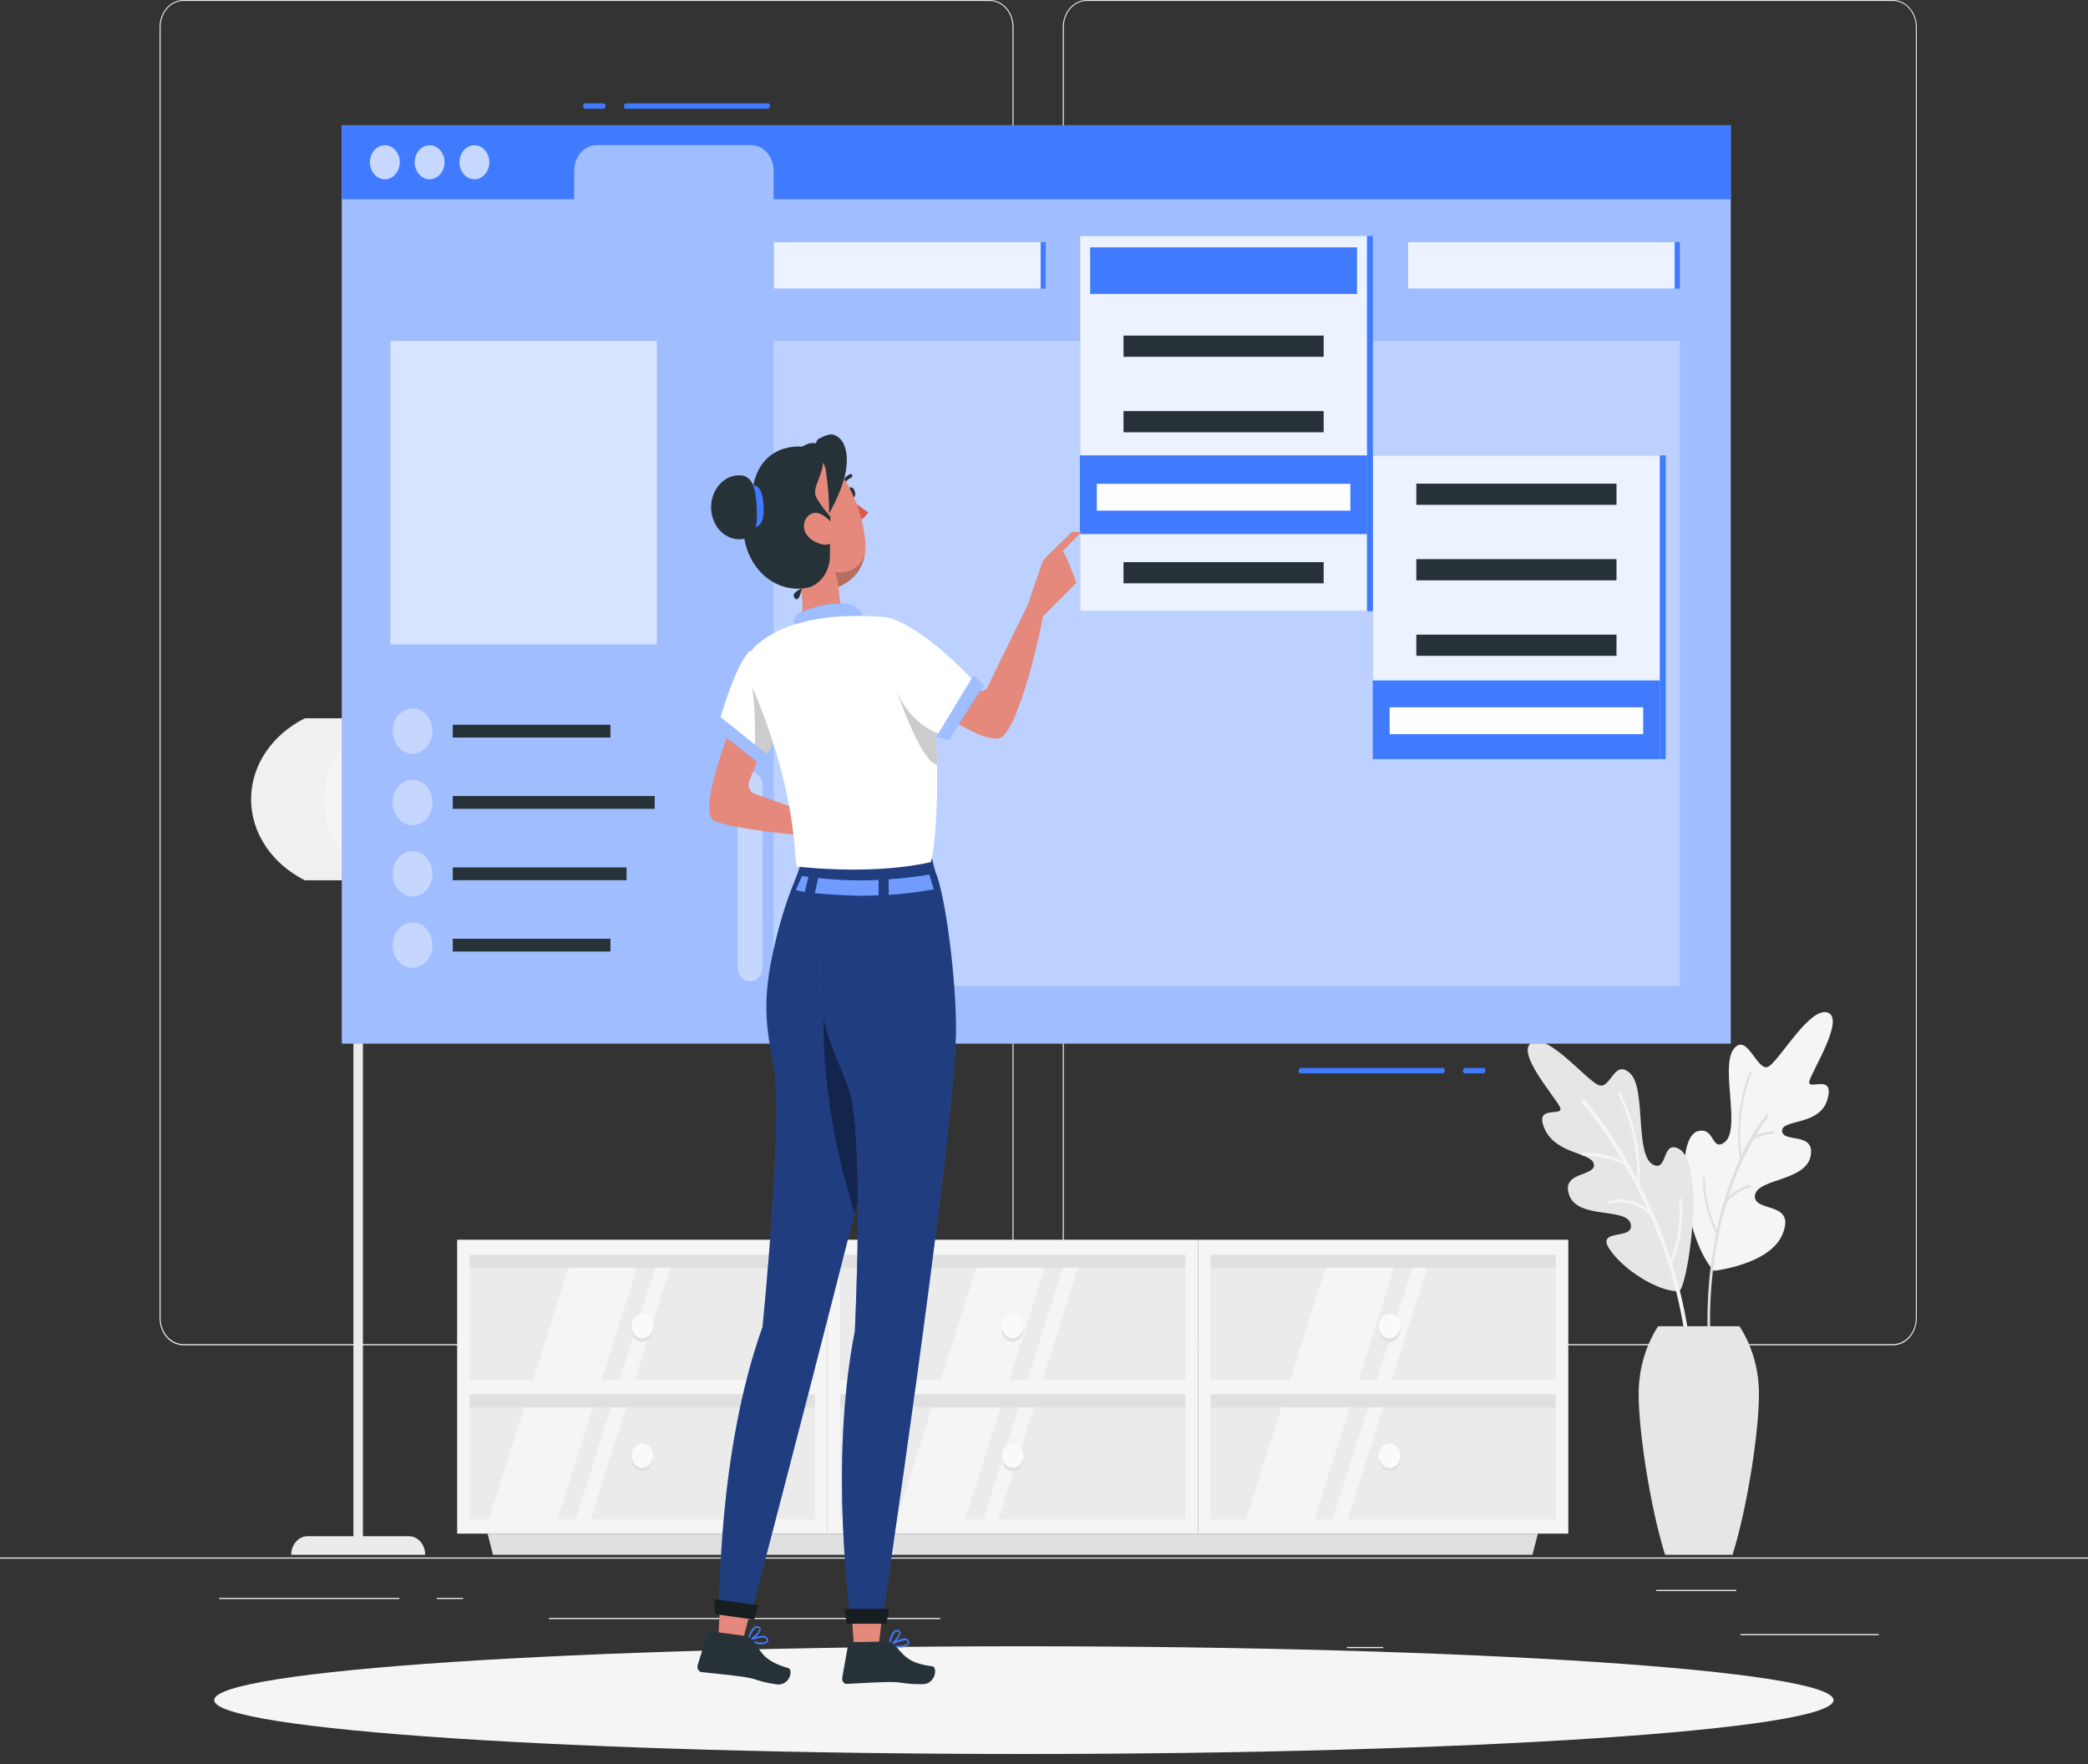 <svg width="116" height="98" viewBox="0 0 116 98" fill="none" xmlns="http://www.w3.org/2000/svg">
<rect x="0" y="0" width="116" height="98" fill="#333333" stroke="none"/>
<path d="M104.377 90.775H96.693V90.841H104.377V90.775Z" fill="#EBEBEB"/>
<path d="M76.843 91.494H74.827V91.56H76.843V91.494Z" fill="#EBEBEB"/>
<path d="M96.461 88.323H92.009V88.389H96.461V88.323Z" fill="#EBEBEB"/>
<path d="M22.191 88.766H12.171V88.832H22.191V88.766Z" fill="#EBEBEB"/>
<path d="M25.727 88.766H24.258V88.832H25.727V88.766Z" fill="#EBEBEB"/>
<path d="M52.235 89.882H30.501V89.948H52.235V89.882Z" fill="#EBEBEB"/>
<path d="M54.984 74.736H10.189C9.838 74.736 9.501 74.577 9.253 74.294C9.004 74.011 8.865 73.627 8.865 73.227V1.496C8.868 1.098 9.009 0.717 9.257 0.437C9.505 0.157 9.84 -1.52554e-05 10.189 1.11062e-09H54.984C55.335 1.11062e-09 55.672 0.159 55.921 0.442C56.169 0.725 56.309 1.109 56.309 1.509V73.227C56.309 73.627 56.169 74.011 55.921 74.294C55.672 74.577 55.335 74.736 54.984 74.736ZM10.189 0.053C9.854 0.054 9.532 0.206 9.294 0.476C9.057 0.747 8.923 1.113 8.923 1.496V73.227C8.923 73.61 9.057 73.976 9.294 74.247C9.532 74.517 9.854 74.67 10.189 74.67H54.984C55.32 74.67 55.642 74.517 55.879 74.247C56.117 73.976 56.25 73.61 56.251 73.227V1.496C56.25 1.113 56.117 0.747 55.879 0.476C55.642 0.206 55.32 0.054 54.984 0.053H10.189Z" fill="#EBEBEB"/>
<path d="M105.168 74.736H60.369C60.018 74.736 59.681 74.576 59.433 74.294C59.184 74.011 59.045 73.627 59.044 73.227V1.496C59.048 1.098 59.189 0.718 59.437 0.438C59.685 0.158 60.02 0.001 60.369 0H105.168C105.516 0.001 105.85 0.159 106.098 0.439C106.345 0.719 106.485 1.099 106.488 1.496V73.227C106.488 73.627 106.349 74.01 106.102 74.293C105.854 74.575 105.518 74.735 105.168 74.736ZM60.369 0.053C60.033 0.054 59.711 0.206 59.474 0.476C59.236 0.747 59.103 1.113 59.102 1.496V73.227C59.103 73.61 59.236 73.976 59.474 74.247C59.711 74.517 60.033 74.67 60.369 74.67H105.168C105.504 74.67 105.826 74.517 106.063 74.247C106.3 73.976 106.434 73.61 106.435 73.227V1.496C106.434 1.113 106.3 0.747 106.063 0.476C105.826 0.206 105.504 0.054 105.168 0.053H60.369Z" fill="#EBEBEB"/>
<path d="M116 86.523H0V86.589H116V86.523Z" fill="#EBEBEB"/>
<path d="M19.634 86.087H20.163L20.163 48.309H19.634L19.634 86.087Z" fill="#EBEBEB"/>
<path d="M25.84 44.398C25.84 46.325 24.638 48.008 22.854 48.904H16.936C15.152 48.008 13.95 46.325 13.95 44.398C13.95 42.471 15.161 40.791 16.936 39.905H22.854C24.638 40.791 25.84 42.471 25.84 44.398Z" fill="#F0F0F0"/>
<path d="M17.98 44.398C17.98 42.469 19.179 40.788 20.963 39.889H22.854C24.638 40.788 25.84 42.469 25.84 44.398C25.84 46.327 24.638 48.008 22.854 48.904H20.963C19.179 48.011 17.98 46.327 17.98 44.398Z" fill="#F5F5F5"/>
<path d="M16.177 86.375H23.622C23.622 86.239 23.599 86.104 23.553 85.979C23.507 85.853 23.44 85.739 23.356 85.643C23.271 85.547 23.171 85.471 23.061 85.419C22.95 85.368 22.832 85.341 22.713 85.342H17.087C16.846 85.342 16.615 85.45 16.445 85.644C16.274 85.838 16.178 86.101 16.177 86.375Z" fill="#EBEBEB"/>
<path d="M95.078 70.447C95.099 70.471 94.988 70.648 95.44 70.571C96.554 70.381 98.493 69.866 99.031 68.56C99.804 66.697 97.407 67.379 97.496 66.425C97.584 65.471 100.298 65.632 100.586 64.242C100.874 62.852 99.031 63.51 99.006 62.831C98.981 62.151 101.108 62.566 101.528 61.065C101.948 59.564 100.345 60.666 100.528 60.04C100.711 59.414 102.512 56.578 101.532 56.25C100.553 55.923 98.906 58.83 98.271 59.242C97.635 59.654 97.071 57.278 96.312 58.283C95.554 59.287 96.756 62.791 95.79 63.473C95.069 63.978 95.273 62.582 94.322 62.844C93.032 63.198 93.466 68.388 95.078 70.447Z" fill="#F5F5F5"/>
<path d="M98.516 62.839C98.188 62.865 97.865 62.941 97.554 63.064C97.759 62.71 97.987 62.375 98.238 62.062C98.246 62.053 98.252 62.043 98.256 62.031C98.26 62.02 98.263 62.007 98.263 61.995C98.263 61.982 98.26 61.97 98.256 61.958C98.252 61.947 98.246 61.936 98.238 61.927C98.231 61.918 98.222 61.911 98.212 61.907C98.202 61.902 98.191 61.899 98.18 61.899C98.169 61.899 98.159 61.902 98.149 61.907C98.139 61.911 98.13 61.918 98.122 61.927C97.582 62.613 97.121 63.374 96.749 64.192C96.559 62.656 96.747 61.09 97.291 59.668C97.296 59.659 97.298 59.65 97.299 59.641C97.299 59.632 97.298 59.622 97.296 59.613C97.293 59.604 97.289 59.596 97.283 59.589C97.278 59.582 97.271 59.577 97.264 59.572C97.249 59.564 97.232 59.563 97.216 59.569C97.201 59.575 97.188 59.587 97.18 59.604C96.603 61.108 96.421 62.771 96.656 64.39C96.542 64.639 96.424 64.903 96.315 65.183C95.915 66.194 95.6 67.245 95.373 68.323C94.961 67.438 94.736 66.456 94.716 65.455C94.715 65.436 94.708 65.419 94.696 65.406C94.684 65.394 94.668 65.386 94.651 65.386C94.643 65.387 94.636 65.389 94.629 65.393C94.621 65.397 94.615 65.402 94.609 65.409C94.604 65.415 94.6 65.423 94.597 65.431C94.594 65.44 94.593 65.449 94.593 65.458C94.611 66.533 94.865 67.586 95.331 68.521C94.909 70.643 94.768 72.826 94.911 74.996C94.913 75.02 94.923 75.044 94.939 75.061C94.956 75.077 94.977 75.086 94.999 75.085C95.019 75.081 95.036 75.069 95.048 75.05C95.06 75.032 95.066 75.01 95.064 74.987C94.868 72.233 95.159 69.462 95.918 66.837C96.258 66.389 96.722 66.087 97.234 65.981C97.249 65.978 97.263 65.968 97.273 65.953C97.282 65.938 97.287 65.92 97.285 65.902C97.284 65.893 97.281 65.884 97.277 65.876C97.273 65.868 97.268 65.861 97.261 65.855C97.255 65.85 97.247 65.846 97.239 65.844C97.231 65.842 97.223 65.842 97.215 65.844C96.764 65.93 96.346 66.167 96.013 66.523C96.378 65.38 96.856 64.288 97.44 63.27C97.788 63.106 98.157 63.008 98.533 62.979C98.549 62.977 98.564 62.968 98.575 62.954C98.586 62.94 98.591 62.921 98.591 62.902C98.59 62.892 98.587 62.883 98.583 62.874C98.579 62.865 98.573 62.858 98.566 62.852C98.559 62.846 98.551 62.842 98.542 62.84C98.534 62.837 98.525 62.837 98.516 62.839Z" fill="#E0E0E0"/>
<path d="M93.264 71.734C92.125 71.761 90.178 70.553 89.413 69.382C88.647 68.212 90.821 68.93 90.596 67.995C90.371 67.059 87.682 67.752 87.186 66.409C86.689 65.067 88.631 65.379 88.552 64.694C88.473 64.01 86.464 64.15 85.819 62.725C85.174 61.301 86.942 62.099 86.666 61.51C86.39 60.92 84.172 58.439 85.1 57.921C86.028 57.403 88.104 59.987 88.8 60.275C89.496 60.563 89.659 58.78 90.566 59.633C91.473 60.487 90.798 64.221 91.86 64.713C92.654 65.08 92.324 63.373 93.231 63.803C94.835 64.559 93.728 71.726 93.264 71.734Z" fill="#E6E6E6"/>
<g opacity="0.3">
<path opacity="0.3" d="M93.264 71.734C92.125 71.761 90.178 70.553 89.413 69.382C88.647 68.212 90.821 68.93 90.596 67.995C90.371 67.059 87.682 67.752 87.186 66.409C86.689 65.067 88.631 65.379 88.552 64.694C88.473 64.01 86.464 64.15 85.819 62.725C85.174 61.301 86.942 62.099 86.666 61.51C86.39 60.92 84.172 58.439 85.1 57.921C86.028 57.403 88.104 59.987 88.8 60.275C89.496 60.563 89.659 58.78 90.566 59.633C91.473 60.487 90.798 64.221 91.86 64.713C92.654 65.08 92.324 63.373 93.231 63.803C94.835 64.559 93.728 71.726 93.264 71.734Z" fill="#E6E6E6"/>
</g>
<path d="M92.891 70.178C92.908 70.171 92.923 70.157 92.932 70.138C93.366 69.049 93.542 67.849 93.443 66.657C93.443 66.634 93.434 66.612 93.42 66.596C93.406 66.579 93.386 66.57 93.366 66.57C93.346 66.57 93.326 66.579 93.312 66.596C93.298 66.612 93.29 66.634 93.29 66.657C93.375 67.787 93.215 68.923 92.826 69.966C92.355 68.524 91.775 67.131 91.093 65.804C91.182 64.024 90.811 62.254 90.028 60.711C90.017 60.692 90 60.679 89.98 60.674C89.961 60.669 89.94 60.673 89.923 60.685C89.915 60.691 89.907 60.699 89.901 60.708C89.896 60.717 89.891 60.728 89.889 60.739C89.887 60.75 89.887 60.761 89.889 60.773C89.891 60.784 89.894 60.794 89.9 60.804C90.627 62.242 90.992 63.881 90.956 65.54C90.136 63.938 89.157 62.448 88.039 61.1C88.03 61.089 88.019 61.08 88.007 61.074C87.995 61.068 87.982 61.065 87.969 61.065C87.955 61.065 87.942 61.068 87.93 61.074C87.918 61.08 87.907 61.089 87.898 61.1C87.879 61.122 87.868 61.151 87.868 61.182C87.868 61.212 87.879 61.242 87.898 61.264C88.722 62.253 89.467 63.325 90.123 64.467C89.434 64.173 88.703 64.027 87.967 64.036C87.956 64.034 87.945 64.034 87.934 64.038C87.924 64.041 87.913 64.047 87.905 64.055C87.896 64.063 87.889 64.073 87.885 64.085C87.88 64.097 87.878 64.109 87.878 64.122C87.878 64.135 87.88 64.147 87.885 64.159C87.889 64.17 87.896 64.18 87.905 64.189C87.913 64.197 87.924 64.203 87.934 64.206C87.945 64.209 87.956 64.21 87.967 64.208C88.756 64.201 89.538 64.375 90.266 64.718C90.716 65.504 91.131 66.315 91.508 67.149C91.202 66.906 90.853 66.742 90.485 66.668C90.118 66.594 89.741 66.612 89.38 66.721C89.361 66.727 89.345 66.742 89.335 66.761C89.325 66.781 89.322 66.805 89.327 66.827C89.329 66.838 89.333 66.849 89.339 66.858C89.345 66.867 89.353 66.875 89.361 66.881C89.37 66.887 89.38 66.891 89.39 66.892C89.4 66.894 89.41 66.893 89.42 66.89C89.81 66.775 90.22 66.771 90.612 66.879C91.004 66.987 91.367 67.203 91.668 67.508C92.985 70.467 93.737 73.709 93.876 77.022C93.877 77.037 93.88 77.052 93.885 77.066C93.89 77.079 93.898 77.092 93.907 77.102C93.917 77.112 93.928 77.12 93.94 77.126C93.952 77.131 93.965 77.134 93.978 77.133C94.005 77.132 94.03 77.119 94.049 77.097C94.067 77.074 94.077 77.045 94.076 77.014C93.99 74.68 93.59 72.374 92.891 70.178Z" fill="#F5F5F5"/>
<path d="M96.254 86.375C97.138 83.51 97.718 79.369 97.718 77.553C97.742 76.161 97.363 74.799 96.64 73.677H92.118C91.393 74.798 91.014 76.161 91.039 77.553C91.039 79.369 91.619 83.51 92.503 86.375H96.254Z" fill="#E6E6E6"/>
<path d="M45.627 69.224H25.745V77.041H45.627V69.224Z" fill="#EBEBEB"/>
<path d="M45.627 77.041H25.745V84.858H45.627V77.041Z" fill="#EBEBEB"/>
<path d="M33.301 77.041L35.774 69.224H31.967L29.494 77.041H33.301Z" fill="#F5F5F5"/>
<path d="M37.617 69.224H36.781L34.306 77.041H35.143L37.617 69.224Z" fill="#F5F5F5"/>
<path d="M30.826 84.858L33.301 77.041H29.494L27.019 84.858H30.826Z" fill="#F5F5F5"/>
<path d="M35.143 77.041H34.306L31.833 84.858H32.668L35.143 77.041Z" fill="#F5F5F5"/>
<path d="M45.627 70.424V69.633H25.745V70.424H45.627Z" fill="#E0E0E0"/>
<path d="M45.627 78.18V77.39H25.745V78.18H45.627Z" fill="#E0E0E0"/>
<path d="M25.397 68.872V85.199H45.975V68.872H25.397ZM45.279 84.409H26.093V77.453H45.279V84.409ZM45.279 76.663H26.093V69.707H45.279V76.663Z" fill="#F5F5F5"/>
<path d="M66.204 69.224H46.321V77.041H66.204V69.224Z" fill="#EBEBEB"/>
<path d="M66.204 77.041H46.321V84.858H66.204V77.041Z" fill="#EBEBEB"/>
<path d="M55.954 77.041L58.427 69.224H54.62L52.147 77.041H55.954Z" fill="#F5F5F5"/>
<path d="M60.269 69.224H59.434L56.958 77.041H57.796L60.269 69.224Z" fill="#F5F5F5"/>
<path d="M53.478 84.858L55.954 77.041H52.147L49.671 84.858H53.478Z" fill="#F5F5F5"/>
<path d="M57.796 77.041H56.958L54.485 84.858H55.323L57.796 77.041Z" fill="#F5F5F5"/>
<path d="M66.204 70.424V69.633H46.321V70.424H66.204Z" fill="#E0E0E0"/>
<path d="M66.204 78.18V77.39H46.321V78.18H66.204Z" fill="#E0E0E0"/>
<path d="M45.975 68.872V85.199H66.552V68.872H45.975ZM65.856 84.409H46.669V77.453H65.856V84.409ZM65.856 76.663H46.669V69.707H65.856V76.663Z" fill="#F5F5F5"/>
<path d="M86.78 69.224H66.897V77.041H86.78V69.224Z" fill="#EBEBEB"/>
<path d="M86.78 77.041H66.897V84.858H86.78V77.041Z" fill="#EBEBEB"/>
<path d="M75.358 77.041L77.834 69.224H74.027L71.551 77.041H75.358Z" fill="#F5F5F5"/>
<path d="M79.676 69.224H78.838L76.365 77.041H77.203L79.676 69.224Z" fill="#F5F5F5"/>
<path d="M72.885 84.858L75.358 77.041H71.551L69.078 84.858H72.885Z" fill="#F5F5F5"/>
<path d="M77.203 77.041H76.365L73.892 84.858H74.727L77.203 77.041Z" fill="#F5F5F5"/>
<path d="M86.78 70.424V69.633H66.897V70.424H86.78Z" fill="#E0E0E0"/>
<path d="M86.78 78.18V77.39H66.897V78.18H86.78Z" fill="#E0E0E0"/>
<path d="M66.552 68.872V85.199H87.128V68.872H66.552ZM86.432 84.409H67.245V77.453H86.432V84.409ZM86.432 76.663H67.245V69.707H86.432V76.663Z" fill="#F5F5F5"/>
<path d="M85.137 86.375H27.388L27.086 85.199H85.439L85.137 86.375Z" fill="#E0E0E0"/>
<path d="M56.858 73.864C56.858 73.999 56.824 74.13 56.758 74.242C56.693 74.353 56.599 74.44 56.49 74.492C56.382 74.543 56.262 74.557 56.146 74.53C56.03 74.504 55.924 74.439 55.841 74.344C55.757 74.249 55.7 74.129 55.678 73.997C55.654 73.865 55.666 73.728 55.711 73.604C55.757 73.48 55.833 73.374 55.931 73.299C56.029 73.225 56.144 73.185 56.262 73.185C56.42 73.186 56.572 73.257 56.683 73.385C56.795 73.512 56.858 73.684 56.858 73.864Z" fill="#E0E0E0"/>
<path d="M56.262 74.353C56.592 74.353 56.858 74.049 56.858 73.674C56.858 73.299 56.592 72.995 56.262 72.995C55.933 72.995 55.666 73.299 55.666 73.674C55.666 74.049 55.933 74.353 56.262 74.353Z" fill="#FAFAFA"/>
<path d="M56.262 81.724C56.592 81.724 56.858 81.419 56.858 81.044C56.858 80.669 56.592 80.365 56.262 80.365C55.933 80.365 55.666 80.669 55.666 81.044C55.666 81.419 55.933 81.724 56.262 81.724Z" fill="#E0E0E0"/>
<path d="M56.858 80.867C56.858 81.002 56.823 81.133 56.757 81.244C56.691 81.355 56.598 81.442 56.489 81.493C56.38 81.544 56.26 81.557 56.145 81.531C56.029 81.504 55.923 81.439 55.84 81.344C55.757 81.249 55.7 81.128 55.677 80.996C55.654 80.865 55.666 80.728 55.712 80.604C55.757 80.48 55.833 80.374 55.931 80.3C56.029 80.225 56.145 80.186 56.262 80.186C56.341 80.186 56.419 80.203 56.491 80.237C56.563 80.272 56.629 80.322 56.685 80.385C56.74 80.449 56.784 80.524 56.814 80.607C56.844 80.689 56.859 80.778 56.858 80.867Z" fill="#FAFAFA"/>
<path d="M36.282 73.864C36.282 73.999 36.248 74.13 36.182 74.242C36.117 74.353 36.023 74.44 35.914 74.492C35.806 74.543 35.686 74.557 35.57 74.53C35.454 74.504 35.348 74.439 35.265 74.344C35.181 74.249 35.124 74.129 35.102 73.997C35.078 73.865 35.09 73.728 35.135 73.604C35.181 73.48 35.257 73.374 35.355 73.299C35.453 73.225 35.568 73.185 35.686 73.185C35.844 73.186 35.995 73.257 36.107 73.385C36.219 73.512 36.282 73.684 36.282 73.864Z" fill="#E0E0E0"/>
<path d="M35.686 74.353C36.016 74.353 36.282 74.049 36.282 73.674C36.282 73.299 36.016 72.995 35.686 72.995C35.357 72.995 35.09 73.299 35.09 73.674C35.09 74.049 35.357 74.353 35.686 74.353Z" fill="#FAFAFA"/>
<path d="M35.686 81.724C36.016 81.724 36.282 81.419 36.282 81.044C36.282 80.669 36.016 80.365 35.686 80.365C35.357 80.365 35.09 80.669 35.09 81.044C35.09 81.419 35.357 81.724 35.686 81.724Z" fill="#E0E0E0"/>
<path d="M36.282 80.867C36.282 81.002 36.247 81.133 36.181 81.244C36.115 81.355 36.022 81.442 35.913 81.493C35.804 81.544 35.684 81.557 35.569 81.531C35.453 81.504 35.347 81.439 35.264 81.344C35.181 81.249 35.124 81.128 35.101 80.996C35.078 80.865 35.09 80.728 35.136 80.604C35.181 80.48 35.257 80.374 35.355 80.3C35.453 80.225 35.568 80.186 35.686 80.186C35.765 80.186 35.843 80.203 35.915 80.237C35.987 80.272 36.053 80.322 36.109 80.385C36.164 80.449 36.208 80.524 36.238 80.607C36.268 80.689 36.283 80.778 36.282 80.867Z" fill="#FAFAFA"/>
<path d="M77.799 73.864C77.799 73.999 77.765 74.132 77.699 74.244C77.633 74.357 77.54 74.444 77.43 74.496C77.321 74.548 77.2 74.562 77.084 74.536C76.968 74.51 76.861 74.445 76.777 74.349C76.693 74.254 76.636 74.132 76.613 73.999C76.59 73.867 76.602 73.729 76.648 73.605C76.693 73.48 76.77 73.374 76.869 73.299C76.968 73.224 77.084 73.184 77.203 73.185C77.361 73.186 77.512 73.257 77.624 73.385C77.735 73.512 77.798 73.684 77.799 73.864Z" fill="#E0E0E0"/>
<path d="M77.203 74.353C77.532 74.353 77.799 74.049 77.799 73.674C77.799 73.299 77.532 72.995 77.203 72.995C76.873 72.995 76.606 73.299 76.606 73.674C76.606 74.049 76.873 74.353 77.203 74.353Z" fill="#FAFAFA"/>
<path d="M77.203 81.724C77.532 81.724 77.799 81.419 77.799 81.044C77.799 80.669 77.532 80.365 77.203 80.365C76.873 80.365 76.606 80.669 76.606 81.044C76.606 81.419 76.873 81.724 77.203 81.724Z" fill="#E0E0E0"/>
<path d="M77.799 80.867C77.799 81.002 77.764 81.134 77.698 81.246C77.632 81.359 77.538 81.446 77.429 81.498C77.319 81.549 77.199 81.562 77.083 81.536C76.966 81.509 76.86 81.444 76.776 81.349C76.693 81.253 76.636 81.131 76.613 80.999C76.59 80.866 76.602 80.729 76.648 80.605C76.694 80.48 76.771 80.374 76.87 80.299C76.968 80.225 77.084 80.185 77.203 80.186C77.281 80.186 77.359 80.203 77.431 80.237C77.504 80.272 77.57 80.322 77.625 80.385C77.68 80.449 77.724 80.524 77.754 80.607C77.784 80.689 77.799 80.778 77.799 80.867Z" fill="#FAFAFA"/>
<path d="M56.882 97.44C81.725 97.44 101.864 96.101 101.864 94.448C101.864 92.796 81.725 91.457 56.882 91.457C32.039 91.457 11.899 92.796 11.899 94.448C11.899 96.101 32.039 97.44 56.882 97.44Z" fill="#F5F5F5"/>
<path d="M96.152 6.956H18.991V57.976H96.152V6.956Z" fill="#407BFF"/>
<path opacity="0.5" d="M96.152 6.956H18.991V57.976H96.152V6.956Z" fill="white"/>
<path d="M18.991 6.956V11.07H31.9V9.485C31.9 9.108 32.032 8.746 32.266 8.479C32.5 8.213 32.817 8.063 33.148 8.063H41.732C41.896 8.063 42.058 8.1 42.209 8.171C42.361 8.243 42.498 8.347 42.614 8.479C42.73 8.612 42.821 8.768 42.884 8.941C42.946 9.113 42.978 9.298 42.978 9.485V11.07H96.152V6.956H18.991Z" fill="#407BFF"/>
<path opacity="0.7" d="M22.212 9.012C22.212 9.199 22.164 9.382 22.073 9.538C21.982 9.694 21.852 9.816 21.7 9.888C21.548 9.96 21.381 9.979 21.22 9.943C21.058 9.906 20.91 9.816 20.794 9.683C20.677 9.551 20.598 9.382 20.566 9.198C20.534 9.015 20.551 8.824 20.614 8.651C20.677 8.478 20.784 8.33 20.921 8.227C21.058 8.123 21.219 8.068 21.383 8.068C21.603 8.068 21.814 8.168 21.969 8.345C22.124 8.522 22.212 8.762 22.212 9.012Z" fill="white"/>
<path opacity="0.7" d="M24.699 9.012C24.699 9.199 24.651 9.382 24.56 9.538C24.469 9.694 24.339 9.816 24.187 9.888C24.035 9.96 23.868 9.979 23.707 9.943C23.545 9.906 23.397 9.816 23.281 9.683C23.165 9.551 23.085 9.382 23.053 9.198C23.021 9.015 23.038 8.824 23.101 8.651C23.164 8.478 23.271 8.33 23.408 8.227C23.545 8.123 23.706 8.068 23.87 8.068C24.09 8.068 24.301 8.168 24.456 8.345C24.611 8.522 24.699 8.762 24.699 9.012Z" fill="white"/>
<path opacity="0.7" d="M27.186 9.012C27.186 9.199 27.138 9.382 27.047 9.538C26.956 9.694 26.826 9.816 26.674 9.888C26.522 9.96 26.355 9.979 26.194 9.943C26.032 9.906 25.884 9.816 25.768 9.683C25.652 9.551 25.573 9.382 25.541 9.198C25.509 9.015 25.525 8.824 25.588 8.651C25.651 8.478 25.758 8.33 25.895 8.227C26.032 8.123 26.193 8.068 26.358 8.068C26.577 8.068 26.788 8.168 26.943 8.345C27.099 8.522 27.186 8.762 27.186 9.012Z" fill="white"/>
<path opacity="0.3" d="M93.324 18.938H42.985V54.776H93.324V18.938Z" fill="white"/>
<path opacity="0.3" d="M36.494 18.938H21.694V35.796H36.494V18.938Z" fill="white"/>
<path opacity="0.4" d="M36.494 18.938H21.694V35.796H36.494V18.938Z" fill="white"/>
<path d="M33.914 40.262H25.154V40.973H33.914V40.262Z" fill="#263238"/>
<path d="M93.044 13.449H78.216V16.036H93.044V13.449Z" fill="#407BFF"/>
<path opacity="0.9" d="M93.044 13.449H78.216V16.036H93.044V13.449Z" fill="white"/>
<path d="M93.324 13.449H93.041V16.036H93.324V13.449Z" fill="#407BFF"/>
<path d="M58.095 13.449H57.812V16.036H58.095V13.449Z" fill="#407BFF"/>
<path d="M57.812 13.449H42.985V16.036H57.812V13.449Z" fill="#407BFF"/>
<path opacity="0.9" d="M57.812 13.449H42.985V16.036H57.812V13.449Z" fill="white"/>
<path opacity="0.4" d="M41.669 54.514C41.485 54.514 41.308 54.431 41.177 54.282C41.047 54.133 40.974 53.932 40.974 53.721V43.653C40.974 43.442 41.047 43.241 41.177 43.092C41.308 42.943 41.485 42.86 41.669 42.86C41.854 42.86 42.031 42.943 42.162 43.092C42.292 43.241 42.365 43.442 42.365 43.653V53.721C42.365 53.932 42.292 54.133 42.162 54.282C42.031 54.431 41.854 54.514 41.669 54.514Z" fill="white"/>
<path opacity="0.4" d="M24.026 40.616C24.026 40.866 23.961 41.11 23.839 41.317C23.718 41.524 23.545 41.686 23.342 41.781C23.14 41.877 22.917 41.901 22.703 41.852C22.488 41.804 22.291 41.683 22.136 41.507C21.981 41.33 21.876 41.105 21.834 40.861C21.791 40.616 21.813 40.362 21.898 40.132C21.982 39.902 22.124 39.705 22.306 39.567C22.488 39.429 22.703 39.355 22.922 39.356C23.067 39.356 23.211 39.388 23.345 39.452C23.479 39.515 23.601 39.608 23.703 39.725C23.806 39.842 23.887 39.981 23.942 40.134C23.998 40.287 24.026 40.451 24.026 40.616Z" fill="white"/>
<path d="M36.373 44.223H25.154V44.934H36.373V44.223Z" fill="#263238"/>
<path opacity="0.4" d="M24.026 44.58C24.026 44.83 23.961 45.073 23.839 45.281C23.718 45.488 23.545 45.65 23.342 45.745C23.14 45.84 22.917 45.865 22.703 45.816C22.488 45.767 22.291 45.647 22.136 45.471C21.981 45.294 21.876 45.069 21.834 44.825C21.791 44.58 21.813 44.326 21.898 44.096C21.982 43.866 22.124 43.669 22.306 43.531C22.488 43.392 22.703 43.319 22.922 43.32C23.215 43.32 23.496 43.453 23.703 43.69C23.91 43.926 24.026 44.246 24.026 44.58Z" fill="white"/>
<path d="M34.807 48.188H25.154V48.898H34.807V48.188Z" fill="#263238"/>
<path opacity="0.4" d="M24.026 48.544C24.026 48.794 23.961 49.038 23.839 49.245C23.718 49.452 23.545 49.614 23.342 49.709C23.14 49.804 22.917 49.829 22.703 49.78C22.488 49.732 22.291 49.611 22.136 49.435C21.981 49.258 21.876 49.033 21.834 48.789C21.791 48.544 21.813 48.29 21.898 48.06C21.982 47.83 22.124 47.633 22.306 47.495C22.488 47.357 22.703 47.283 22.922 47.284C23.215 47.284 23.496 47.417 23.703 47.654C23.91 47.89 24.026 48.21 24.026 48.544Z" fill="white"/>
<path d="M33.914 52.151H25.154V52.862H33.914V52.151Z" fill="#263238"/>
<path opacity="0.4" d="M24.026 52.505C24.026 52.755 23.962 52.999 23.84 53.207C23.719 53.414 23.546 53.577 23.344 53.672C23.142 53.768 22.919 53.793 22.704 53.745C22.489 53.696 22.292 53.576 22.137 53.4C21.982 53.223 21.876 52.998 21.834 52.753C21.791 52.509 21.813 52.255 21.897 52.025C21.981 51.794 22.124 51.597 22.306 51.459C22.488 51.321 22.703 51.247 22.922 51.248C23.215 51.248 23.495 51.38 23.703 51.616C23.91 51.852 24.026 52.172 24.026 52.505Z" fill="white"/>
<path d="M72.261 59.628H80.126C80.295 59.628 80.318 59.327 80.149 59.327H72.284C72.115 59.327 72.092 59.628 72.261 59.628Z" fill="#407BFF"/>
<path d="M81.393 59.628H82.385C82.555 59.628 82.578 59.327 82.409 59.327H81.416C81.244 59.327 81.221 59.628 81.393 59.628Z" fill="#407BFF"/>
<path d="M42.66 5.74H34.8C34.631 5.74 34.605 6.041 34.777 6.041H42.642C42.811 6.041 42.834 5.74 42.665 5.74H42.66Z" fill="#407BFF"/>
<path d="M33.529 5.74H32.536C32.366 5.74 32.343 6.041 32.513 6.041H33.505C33.677 6.041 33.7 5.74 33.529 5.74Z" fill="#407BFF"/>
<path d="M92.218 25.299H76.272V42.173H92.218V25.299Z" fill="#407BFF"/>
<path opacity="0.9" d="M92.218 25.299H76.272V42.173H92.218V25.299Z" fill="white"/>
<path d="M92.218 42.173H92.543V25.299H92.218V42.173Z" fill="#407BFF"/>
<path d="M92.222 37.801H76.268V42.173H92.222V37.801Z" fill="#407BFF"/>
<path d="M89.805 26.868H78.685V28.044H89.805V26.868Z" fill="#263238"/>
<path d="M89.805 31.062H78.685V32.239H89.805V31.062Z" fill="#263238"/>
<path d="M89.805 35.257H78.685V36.433H89.805V35.257Z" fill="#263238"/>
<path d="M91.287 39.295H77.203V40.785H91.287V39.295Z" fill="white"/>
<path d="M75.95 13.105H60.005V33.948H75.95V13.105Z" fill="#407BFF"/>
<path opacity="0.9" d="M75.95 13.105H60.005V33.948H75.95V13.105Z" fill="white"/>
<path d="M75.948 33.951H76.272V13.108H75.948V33.951Z" fill="#407BFF"/>
<path d="M75.391 13.742H60.564V16.329H75.391V13.742Z" fill="#407BFF"/>
<path d="M75.95 25.299H59.995V29.67H75.95V25.299Z" fill="#407BFF"/>
<path d="M73.537 18.644H62.417V19.82H73.537V18.644Z" fill="#263238"/>
<path d="M73.537 22.838H62.417V24.014H73.537V22.838Z" fill="#263238"/>
<path d="M75.019 26.877H60.935V28.367H75.019V26.877Z" fill="white"/>
<path d="M73.537 31.229H62.417V32.405H73.537V31.229Z" fill="#263238"/>
<path d="M41.261 38.703C41.261 38.703 38.544 45.066 39.679 45.59C40.813 46.113 44.637 46.406 44.637 46.406L46.305 48.224L47.27 47.508L47.026 45.658L44.834 45.13L41.906 44.094C41.845 44.071 41.789 44.033 41.742 43.984C41.694 43.935 41.656 43.875 41.63 43.808C41.604 43.741 41.59 43.669 41.59 43.596C41.589 43.523 41.602 43.45 41.628 43.383L43.043 39.847L41.261 38.703Z" fill="#E4897B"/>
<path d="M42.073 36.395C42.056 36.336 42.025 36.283 41.984 36.242C41.943 36.201 41.893 36.172 41.84 36.16C41.786 36.148 41.73 36.152 41.678 36.172C41.627 36.192 41.58 36.227 41.544 36.274C41.261 36.633 40.848 37.358 40.361 38.816L39.867 40.32L42.386 42.297L43.335 40.65L42.073 36.395Z" fill="white"/>
<path opacity="0.2" d="M41.8 38.161L42.075 37.757L42.616 38.222L43.335 40.65L42.386 42.297L41.904 41.919C42.052 40.368 41.8 38.161 41.8 38.161Z" fill="black"/>
<path d="M42.751 42.027L39.867 39.715L39.658 40.426L42.382 42.58L42.751 42.027Z" fill="#407BFF"/>
<path opacity="0.5" d="M42.751 42.027L39.867 39.715L39.658 40.426L42.382 42.58L42.751 42.027Z" fill="white"/>
<path d="M42.584 86.042L41.254 91.19L39.904 91.1L40.189 85.513L42.584 86.042Z" fill="#E4897B"/>
<path d="M49.576 47.934C49.576 47.934 51.216 51.689 49.639 58.595C48.061 65.5 41.751 89.559 41.751 89.559L39.974 89.316C39.974 89.316 39.862 80.683 42.361 73.724C42.361 73.724 43.56 61.88 42.976 59.094C42.567 57.149 42.319 55.521 43.024 52.574C43.3 51.313 43.681 50.085 44.161 48.906C44.625 47.849 44.488 47.45 44.488 47.45L49.576 47.934Z" fill="#407BFF"/>
<path opacity="0.5" d="M49.576 47.934C49.576 47.934 51.216 51.689 49.639 58.595C48.061 65.5 41.751 89.559 41.751 89.559L39.974 89.316C39.974 89.316 39.862 80.683 42.361 73.724C42.361 73.724 43.56 61.88 42.976 59.094C42.567 57.149 42.319 55.521 43.024 52.574C43.3 51.313 43.681 50.085 44.161 48.906C44.625 47.849 44.488 47.45 44.488 47.45L49.576 47.934Z" fill="black"/>
<path opacity="0.4" d="M47.477 67.39C45.198 60.175 45.825 54.94 45.825 54.94L47.252 54.728L48.365 56.985L49.145 60.685C48.702 62.522 48.121 64.85 47.477 67.39Z" fill="black"/>
<path d="M41.565 91.195C41.557 91.192 41.549 91.186 41.544 91.178C41.539 91.17 41.535 91.16 41.535 91.15C41.534 91.14 41.536 91.13 41.541 91.122C41.545 91.113 41.552 91.106 41.56 91.103C41.591 91.09 42.257 90.77 42.539 90.905C42.566 90.917 42.591 90.934 42.611 90.957C42.632 90.98 42.649 91.007 42.66 91.037C42.677 91.069 42.684 91.107 42.68 91.145C42.677 91.182 42.663 91.217 42.642 91.246C42.477 91.347 42.286 91.376 42.103 91.328C41.921 91.301 41.741 91.257 41.565 91.195ZM41.709 91.148C42.034 91.24 42.484 91.301 42.579 91.18C42.593 91.164 42.607 91.137 42.579 91.074C42.573 91.055 42.563 91.038 42.55 91.024C42.537 91.01 42.522 91 42.505 90.995C42.479 90.984 42.453 90.976 42.426 90.971C42.179 90.979 41.936 91.039 41.709 91.148Z" fill="#407BFF"/>
<path d="M41.542 91.187C41.536 91.182 41.532 91.175 41.53 91.167C41.527 91.159 41.527 91.151 41.528 91.142C41.528 91.119 41.639 90.577 41.888 90.397C41.957 90.348 42.039 90.33 42.12 90.347C42.233 90.376 42.264 90.447 42.261 90.503C42.275 90.738 41.797 91.116 41.565 91.195H41.549C41.546 91.193 41.544 91.19 41.542 91.187ZM42.094 90.434C42.041 90.427 41.986 90.441 41.941 90.474C41.789 90.63 41.684 90.836 41.639 91.063C41.871 90.944 42.191 90.64 42.196 90.5C42.196 90.487 42.196 90.453 42.117 90.434H42.094Z" fill="#407BFF"/>
<path d="M41.412 90.886L39.472 90.622C39.437 90.616 39.401 90.625 39.37 90.646C39.339 90.667 39.316 90.7 39.303 90.738L38.763 92.495C38.751 92.532 38.746 92.571 38.747 92.61C38.749 92.65 38.757 92.688 38.772 92.723C38.786 92.759 38.807 92.79 38.833 92.817C38.858 92.843 38.888 92.863 38.92 92.876C38.937 92.884 38.955 92.889 38.974 92.892C39.67 92.974 40.301 93.016 41.173 93.138C42.201 93.28 41.925 93.383 43.131 93.571C43.86 93.682 44.094 92.757 43.79 92.667C42.398 92.271 42.303 91.763 41.818 91.113C41.712 90.983 41.568 90.901 41.412 90.886Z" fill="#263238"/>
<path d="M42.145 89.184L39.684 88.833L39.721 89.668L41.892 89.974L42.145 89.184Z" fill="#263238"/>
<path opacity="0.4" d="M42.145 89.184L39.684 88.833L39.721 89.668L41.892 89.974L42.145 89.184Z" fill="black"/>
<path d="M49.391 86.391L48.81 91.52H47.446L47.096 86.486L49.391 86.391Z" fill="#E4897B"/>
<path d="M51.736 47.358C51.788 47.822 51.899 48.275 52.066 48.703C52.62 50.307 53.225 55.352 53.091 57.905C52.745 65.04 49.04 89.813 49.04 89.813H47.258C47.258 89.813 46.031 81.38 47.49 73.957C47.49 73.957 48.003 63.497 47.24 60.77C46.706 58.872 45.203 57.036 45.588 53.024C45.973 49.012 46.908 47.641 46.908 47.641L51.736 47.358Z" fill="#407BFF"/>
<path opacity="0.5" d="M51.736 47.358C51.788 47.822 51.899 48.275 52.066 48.703C52.62 50.307 53.225 55.352 53.091 57.905C52.745 65.04 49.04 89.813 49.04 89.813H47.258C47.258 89.813 46.031 81.38 47.49 73.957C47.49 73.957 48.003 63.497 47.24 60.77C46.706 58.872 45.203 57.036 45.588 53.024C45.973 49.012 46.908 47.641 46.908 47.641L51.736 47.358Z" fill="black"/>
<path d="M44.215 49.459L44.556 48.666L44.913 48.721L44.706 49.546L44.215 49.459Z" fill="#407BFF"/>
<path d="M49.37 48.851C50.337 48.785 51.123 48.671 51.627 48.586L51.877 49.403C51.047 49.555 50.21 49.658 49.37 49.712V48.851Z" fill="#407BFF"/>
<path d="M45.456 48.782C46.571 48.903 47.691 48.938 48.81 48.885V49.739C48.486 49.739 48.147 49.763 47.794 49.763C46.951 49.763 46.109 49.714 45.27 49.615L45.456 48.782Z" fill="#407BFF"/>
<g opacity="0.5">
<path opacity="0.5" d="M44.215 49.457L44.556 48.664L44.913 48.72L44.706 49.544L44.215 49.457Z" fill="white"/>
<path opacity="0.5" d="M49.37 48.851C50.337 48.785 51.123 48.671 51.627 48.586L51.877 49.403C51.047 49.555 50.21 49.658 49.37 49.712V48.851Z" fill="white"/>
<path opacity="0.5" d="M45.27 49.615L45.456 48.782C46.571 48.903 47.691 48.938 48.81 48.885V49.739C48.486 49.739 48.147 49.763 47.794 49.763" fill="white"/>
</g>
<path d="M49.416 91.473C49.407 91.472 49.399 91.467 49.392 91.46C49.386 91.453 49.382 91.443 49.381 91.433C49.379 91.424 49.38 91.414 49.384 91.405C49.387 91.396 49.392 91.388 49.4 91.383C49.428 91.364 50.045 90.944 50.346 91.031C50.402 91.048 50.45 91.088 50.481 91.142C50.5 91.173 50.511 91.21 50.511 91.248C50.511 91.286 50.5 91.323 50.481 91.354C50.33 91.481 50.143 91.54 49.957 91.52C49.776 91.522 49.595 91.507 49.416 91.473ZM49.553 91.407C49.887 91.446 50.337 91.433 50.418 91.298C50.418 91.282 50.441 91.253 50.418 91.193C50.409 91.175 50.397 91.16 50.382 91.148C50.367 91.137 50.35 91.129 50.332 91.127C50.306 91.123 50.278 91.123 50.251 91.127C50.003 91.168 49.765 91.263 49.548 91.407H49.553Z" fill="#407BFF"/>
<path d="M49.388 91.47C49.382 91.466 49.376 91.46 49.373 91.452C49.369 91.445 49.368 91.436 49.37 91.428C49.37 91.401 49.409 90.852 49.634 90.635C49.698 90.572 49.782 90.541 49.866 90.548C49.984 90.548 50.022 90.624 50.026 90.68C50.068 90.91 49.646 91.359 49.432 91.473C49.43 91.474 49.427 91.474 49.424 91.474C49.421 91.474 49.419 91.474 49.416 91.473C49.407 91.475 49.397 91.474 49.388 91.47ZM49.852 90.637C49.798 90.637 49.746 90.659 49.706 90.701C49.574 90.878 49.492 91.098 49.474 91.33C49.692 91.177 49.971 90.825 49.957 90.688C49.957 90.674 49.957 90.64 49.871 90.635L49.852 90.637Z" fill="#407BFF"/>
<path d="M49.224 91.19L47.268 91.232C47.232 91.232 47.197 91.246 47.17 91.272C47.142 91.299 47.123 91.335 47.117 91.375L46.792 93.196C46.785 93.234 46.785 93.273 46.791 93.312C46.797 93.35 46.81 93.387 46.829 93.419C46.848 93.452 46.872 93.48 46.9 93.502C46.928 93.524 46.96 93.539 46.994 93.547H47.05C47.746 93.518 48.381 93.46 49.258 93.444C50.293 93.423 50.033 93.568 51.251 93.563C51.984 93.563 52.103 92.606 51.792 92.567C50.365 92.392 50.209 91.906 49.65 91.335C49.528 91.23 49.376 91.179 49.224 91.19Z" fill="#263238"/>
<path d="M47.154 27.426C47.112 27.265 47.154 27.106 47.249 27.077C47.344 27.048 47.451 27.154 47.493 27.318C47.535 27.482 47.493 27.638 47.398 27.667C47.303 27.696 47.194 27.59 47.154 27.426Z" fill="#263238"/>
<path d="M47.138 27.675L48.233 28.468C48.15 28.613 48.038 28.734 47.907 28.822C47.776 28.909 47.628 28.961 47.477 28.972L47.138 27.675Z" fill="#DE5753"/>
<path d="M46.806 27.125C46.82 27.12 46.832 27.111 46.842 27.1C46.852 27.088 46.86 27.074 46.864 27.059C46.894 26.939 46.948 26.828 47.022 26.736C47.096 26.645 47.188 26.574 47.291 26.53C47.302 26.527 47.312 26.521 47.321 26.513C47.329 26.505 47.337 26.495 47.342 26.483C47.347 26.472 47.351 26.46 47.352 26.447C47.353 26.434 47.352 26.421 47.349 26.409C47.343 26.383 47.328 26.362 47.308 26.348C47.288 26.335 47.265 26.331 47.242 26.337C47.112 26.39 46.994 26.478 46.9 26.593C46.805 26.708 46.735 26.847 46.697 26.998C46.69 27.022 46.691 27.049 46.7 27.072C46.71 27.095 46.727 27.113 46.748 27.122C46.757 27.128 46.767 27.131 46.777 27.131C46.787 27.131 46.797 27.129 46.806 27.125Z" fill="#263238"/>
<path d="M42.252 29.202C42.985 31.176 43.259 32.03 44.474 32.706C46.17 33.211 48.277 32.265 48.073 30.077C47.892 28.111 46.725 25.22 44.737 25.103C44.299 25.077 43.862 25.179 43.469 25.4C43.076 25.62 42.739 25.952 42.49 26.363C42.24 26.773 42.088 27.25 42.046 27.747C42.005 28.244 42.075 28.745 42.252 29.202Z" fill="#E4897B"/>
<path opacity="0.2" d="M46.291 31.779C46.291 31.779 47.551 32.069 48.05 30.817C47.88 31.824 47.145 32.463 46.261 32.717L45.957 32.474L46.122 31.964L46.291 31.779Z" fill="black"/>
<path d="M43.999 35.056C43.999 35.056 45.089 34.448 44.303 32.08C44.303 32.08 45.173 31.097 46.078 31.514C46.982 31.932 46.221 34.112 47.286 34.448C47.286 34.448 46.732 35.323 43.999 35.056Z" fill="#E4897B"/>
<path d="M46.129 28.695C45.849 28.386 45.597 28.047 45.375 27.683C45.006 27.078 45.866 26.375 45.72 25.254C45.574 24.134 44.56 24.815 44.56 24.815C44.56 24.815 42.101 24.498 41.776 27.408C41.458 27.97 41.291 28.626 41.295 29.295C41.3 29.963 41.476 30.616 41.801 31.173C42.126 31.73 42.587 32.166 43.127 32.428C43.667 32.691 44.263 32.768 44.841 32.651L45.003 32.609C45.324 32.49 45.603 32.259 45.802 31.949C46 31.638 46.107 31.264 46.108 30.88L46.129 28.695Z" fill="#263238"/>
<path d="M44.544 32.691C44.544 32.691 43.899 32.936 44.15 33.232C44.4 33.528 44.544 32.691 44.544 32.691Z" fill="#263238"/>
<path d="M42.419 28.071C42.38 27.408 42.229 26.879 41.646 26.924C41.064 26.969 41.029 27.516 41.069 28.179C41.108 28.843 41.212 29.374 41.795 29.326C42.377 29.279 42.456 28.734 42.419 28.071Z" fill="#407BFF"/>
<path d="M45.609 28.568C45.786 28.648 45.947 28.768 46.083 28.92C46.218 29.072 46.326 29.253 46.4 29.453C46.595 29.981 46.189 30.333 45.704 30.246C45.273 30.169 44.655 29.794 44.662 29.223C44.664 29.097 44.694 28.973 44.749 28.864C44.804 28.755 44.882 28.663 44.977 28.597C45.071 28.532 45.179 28.495 45.289 28.49C45.4 28.484 45.51 28.511 45.609 28.568Z" fill="#E4897B"/>
<path d="M39.51 28.303C39.539 28.775 39.732 29.213 40.045 29.523C40.358 29.832 40.766 29.988 41.18 29.955C42.043 29.887 42.094 29.083 42.034 28.105C41.974 27.128 41.823 26.337 40.962 26.406C40.549 26.439 40.164 26.657 39.892 27.013C39.62 27.369 39.482 27.833 39.51 28.303Z" fill="#263238"/>
<path d="M45.437 24.403C45.275 24.667 45.112 25.05 45.289 25.317C45.389 25.471 45.569 25.523 45.69 25.658C45.811 25.821 45.882 26.024 45.894 26.237C46.006 26.998 46.063 27.767 46.066 28.539C46.53 27.625 47.026 26.657 47.045 25.598C47.059 25.281 47.002 24.965 46.88 24.68C46.817 24.54 46.726 24.417 46.615 24.323C46.503 24.228 46.374 24.164 46.238 24.136C45.964 24.094 45.437 24.403 45.437 24.403Z" fill="#263238"/>
<path d="M47.98 34.572C47.98 34.572 48.087 33.061 45.516 33.671C42.946 34.282 44.672 35.122 44.672 35.122L47.98 34.572Z" fill="#407BFF"/>
<path opacity="0.5" d="M47.98 34.572C47.98 34.572 48.087 33.061 45.516 33.671C42.946 34.282 44.672 35.122 44.672 35.122L47.98 34.572Z" fill="white"/>
<path d="M51.692 47.9C48.815 48.536 45.516 48.275 44.307 48.145C44.034 48.114 44.539 44.446 41.635 37.799C41.491 37.494 41.442 37.143 41.497 36.803C41.551 36.462 41.705 36.153 41.934 35.925C43.911 34.062 47.502 34.134 49.149 34.284C49.437 34.307 49.716 34.406 49.964 34.572C50.213 34.737 50.425 34.967 50.583 35.241C51.156 36.347 51.543 37.566 51.722 38.835C51.916 40.042 52.027 41.264 52.054 42.49C52.13 45.392 51.822 47.87 51.692 47.9Z" fill="white"/>
<path opacity="0.2" d="M52.054 42.49C51.126 42.289 49.822 38.391 49.822 38.391L51.722 38.835C51.916 40.042 52.027 41.264 52.054 42.49Z" fill="black"/>
<path d="M51.504 36.309L54.265 38.314C54.314 38.351 54.37 38.375 54.428 38.386C54.486 38.397 54.545 38.394 54.602 38.377C54.659 38.361 54.712 38.331 54.759 38.291C54.806 38.25 54.844 38.199 54.873 38.14L57.114 33.563L57.926 31.184L58.158 30.896L59.55 29.554H60.083L59.049 30.611L59.336 31.171L59.8 32.373L57.956 34.223C57.956 34.223 56.884 39.712 55.736 40.883C54.824 41.813 50.235 38.119 50.235 38.119L51.504 36.309Z" fill="#E4897B"/>
<path d="M49.599 34.395C50.316 34.644 51.894 35.452 54.367 38.111L52.548 40.886C51.956 40.736 51.403 40.433 50.93 40C50.457 39.568 50.078 39.017 49.822 38.391C49.352 37.267 49.114 36.035 49.126 34.789C49.127 34.724 49.141 34.661 49.167 34.603C49.193 34.546 49.23 34.496 49.276 34.458C49.322 34.419 49.375 34.394 49.431 34.383C49.487 34.372 49.545 34.376 49.599 34.395Z" fill="white"/>
<path d="M54.081 37.545L52.024 40.931L52.713 41.094L54.655 38.074L54.081 37.545Z" fill="#407BFF"/>
<path opacity="0.5" d="M54.081 37.545L52.024 40.931L52.713 41.094L54.655 38.074L54.081 37.545Z" fill="white"/>
<path d="M49.391 89.382H46.908L47.045 90.204H49.235L49.391 89.382Z" fill="#263238"/>
<path opacity="0.4" d="M49.391 89.382H46.908L47.045 90.204H49.235L49.391 89.382Z" fill="black"/>
</svg>
